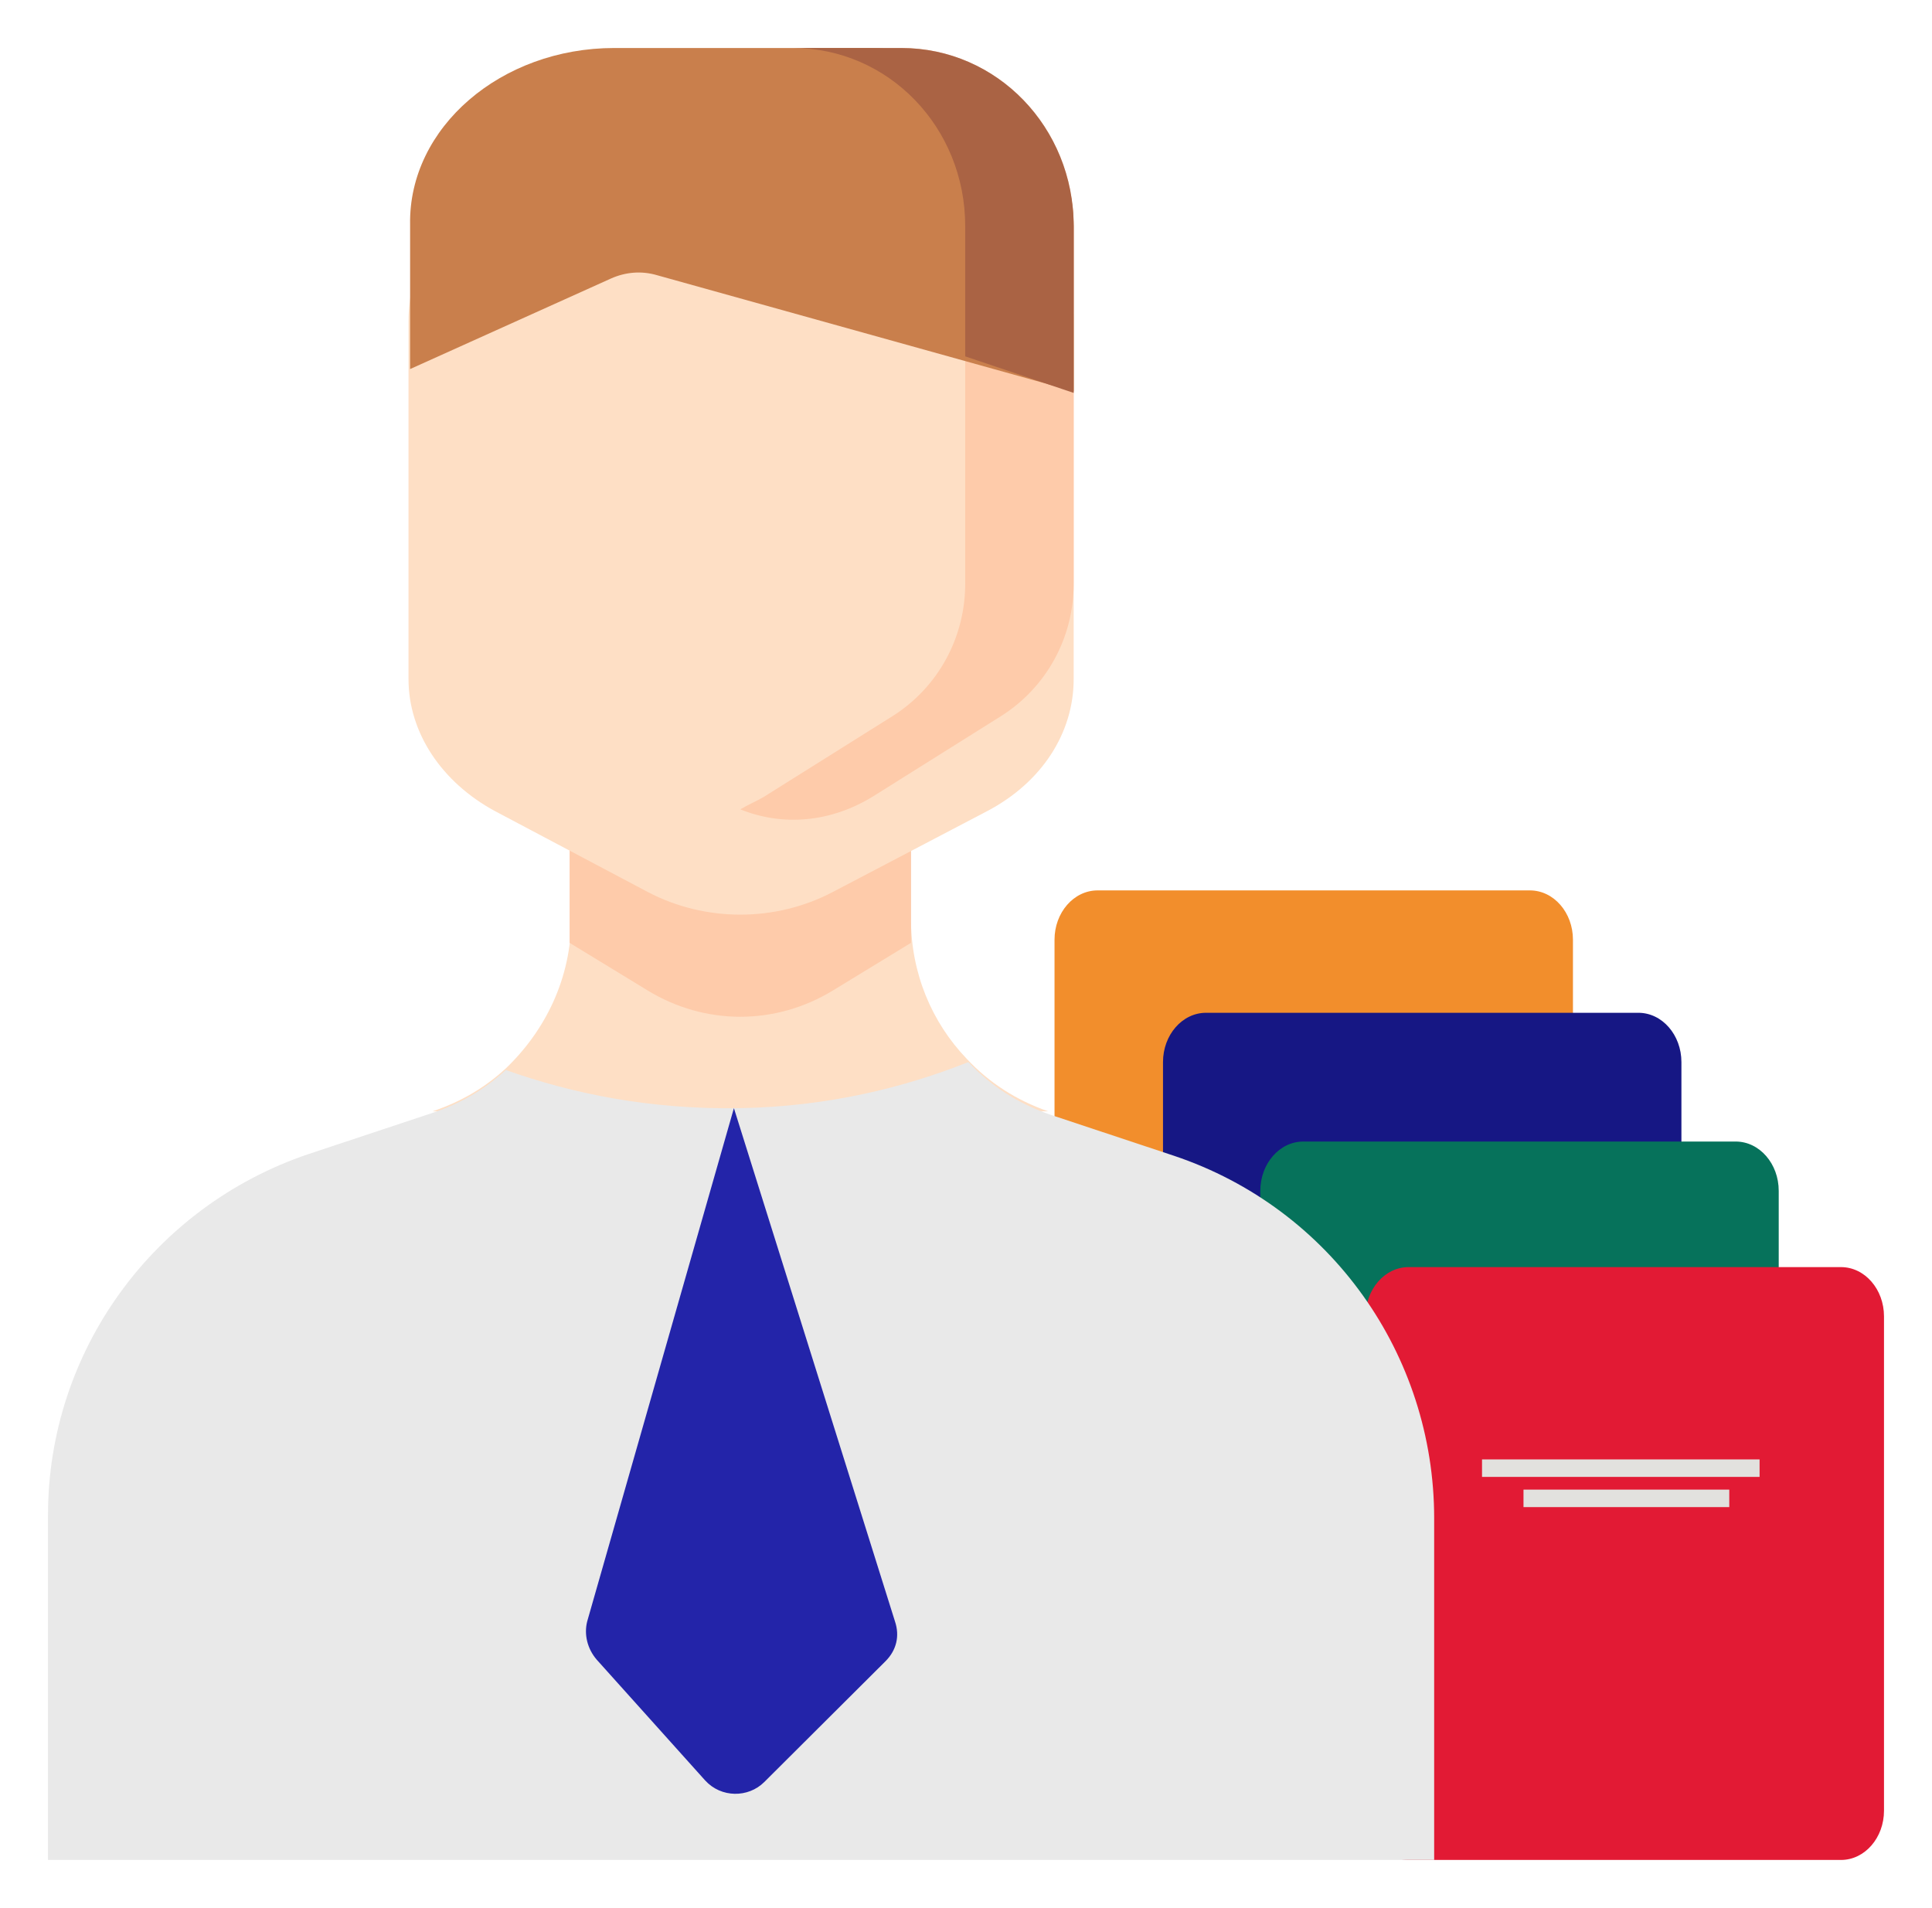 <svg width="161" height="159" viewBox="0 0 161 159" fill="none" xmlns="http://www.w3.org/2000/svg">
<g filter="url(#filter0_d)">
<path d="M91.467 70.202H127.49C129.484 70.202 131.079 72.056 131.079 74.308V115.502C131.079 117.753 129.484 119.608 127.49 119.608H91.467C89.473 119.608 87.877 117.753 87.877 115.502V74.308C87.877 72.056 89.473 70.202 91.467 70.202Z" fill="#F28E2C"/>
<path d="M97.581 86.229H120.711V87.686H97.581V86.229Z" fill="#E2E1DE"/>
<path d="M101.037 88.746H118.185V90.203H101.037V88.746Z" fill="#E2E1DE"/>
<path d="M100.506 80.401H136.529C138.523 80.401 140.118 82.255 140.118 84.507V125.701C140.118 127.953 138.523 129.807 136.529 129.807H100.506C98.512 129.807 96.917 127.953 96.917 125.701V84.507C96.917 82.255 98.512 80.401 100.506 80.401Z" fill="#161784"/>
<path d="M106.62 96.428H129.75V97.885H106.62V96.428Z" fill="#E2E1DE"/>
<path d="M109.944 98.945H127.091V100.402H109.944V98.945Z" fill="#E2E1DE"/>
<path d="M108.614 91.13H144.638C146.632 91.13 148.227 92.984 148.227 95.236V136.43C148.227 138.682 146.632 140.536 144.638 140.536H108.614C106.62 140.536 105.025 138.682 105.025 136.43V95.236C105.025 92.984 106.62 91.13 108.614 91.13Z" fill="#06725B"/>
<path d="M114.729 107.157H137.858V108.614H114.729V107.157Z" fill="#E2E1DE"/>
<path d="M118.185 109.674H135.333V111.131H118.185V109.674Z" fill="#E2E1DE"/>
<path d="M117.388 101.594H153.411C155.405 101.594 157 103.448 157 105.7V146.894C157 149.146 155.405 151 153.411 151H117.388C115.394 151 113.798 149.146 113.798 146.894V105.7C113.798 103.448 115.394 101.594 117.388 101.594Z" fill="#E21A34"/>
<path d="M123.502 117.621H146.632V119.078H123.502V117.621Z" fill="#E2E1DE"/>
<path d="M126.958 120.138H144.106V121.595H126.958V120.138Z" fill="#E2E1DE"/>
<path d="M36.036 88.613C38.428 87.819 40.422 86.626 42.15 85.037C45.474 81.858 47.6 77.487 47.6 72.586V58.281H75.914V72.586C75.914 77.09 77.642 81.196 80.567 84.242C82.427 86.229 84.687 87.686 87.346 88.613H36.036Z" fill="#FEDFC5"/>
<path d="M75.914 65.566V74.573L69.4 78.547C64.615 81.461 58.766 81.461 53.981 78.547L47.467 74.573V65.566H75.914Z" fill="#FECBAA"/>
<path d="M89.473 22.782V52.585C89.473 57.089 86.814 61.195 82.294 63.579L69.4 70.334C64.615 72.851 58.766 72.851 53.981 70.334L41.22 63.579C36.833 61.195 34.042 57.089 34.042 52.585V22.782C34.042 14.57 41.752 7.947 51.189 7.947H72.325C81.763 7.947 89.473 14.57 89.473 22.782Z" fill="#FEDFC5"/>
<path d="M75.116 0H66.077C74.053 0 80.434 6.623 80.434 14.835V44.638C80.434 49.141 78.174 53.247 74.452 55.632L63.685 62.387C63.02 62.784 62.355 63.049 61.691 63.447C65.28 64.903 69.268 64.506 72.724 62.387L83.491 55.632C87.213 53.247 89.473 49.141 89.473 44.638V14.835C89.473 6.623 83.092 0 75.116 0Z" fill="#FECBAA"/>
<path d="M89.473 14.835V28.61L54.778 18.941C53.449 18.544 52.12 18.676 50.923 19.206L34.175 26.756V14.703C34.042 6.623 41.752 0 51.189 0H72.325C81.763 0 89.473 6.623 89.473 14.835Z" fill="#C97F4C"/>
<path d="M75.116 0H66.077C74.053 0 80.433 6.623 80.433 14.835V25.697L89.473 28.743V14.835C89.473 6.623 83.092 0 75.116 0Z" fill="#AA6344"/>
<path d="M4 151V122.257C4 108.614 12.773 96.561 25.667 92.189L36.036 88.746C38.428 87.951 40.422 86.759 42.15 85.169C47.733 87.156 54.247 88.481 61.691 88.348C69.002 88.216 75.382 86.626 80.699 84.507C82.56 86.494 84.82 87.951 87.479 88.878L97.847 92.322C110.874 96.693 119.514 108.879 119.514 122.522V151H4Z" fill="#E9E9E9"/>
<path d="M61.159 88.348L48.93 131.131C48.664 132.191 48.93 133.383 49.727 134.31L58.766 144.377C60.096 145.834 62.355 145.834 63.685 144.51L73.787 134.443C74.718 133.516 74.984 132.324 74.585 131.131L61.159 88.348Z" fill="#2324A9"/>
</g>
<defs>
<filter id="filter0_d" x="0" y="0" width="161" height="159" filterUnits="userSpaceOnUse" color-interpolation-filters="sRGB">
<feFlood flood-opacity="0" result="BackgroundImageFix"/>
<feColorMatrix in="SourceAlpha" type="matrix" values="0 0 0 0 0 0 0 0 0 0 0 0 0 0 0 0 0 0 127 0"/>
<feOffset dy="4"/>
<feGaussianBlur stdDeviation="2"/>
<feColorMatrix type="matrix" values="0 0 0 0 0.992 0 0 0 0 0.714 0 0 0 0 0.349 0 0 0 0.15 0"/>
<feBlend mode="normal" in2="BackgroundImageFix" result="effect1_dropShadow"/>
<feBlend mode="normal" in="SourceGraphic" in2="effect1_dropShadow" result="shape"/>
</filter>
</defs>
</svg>
